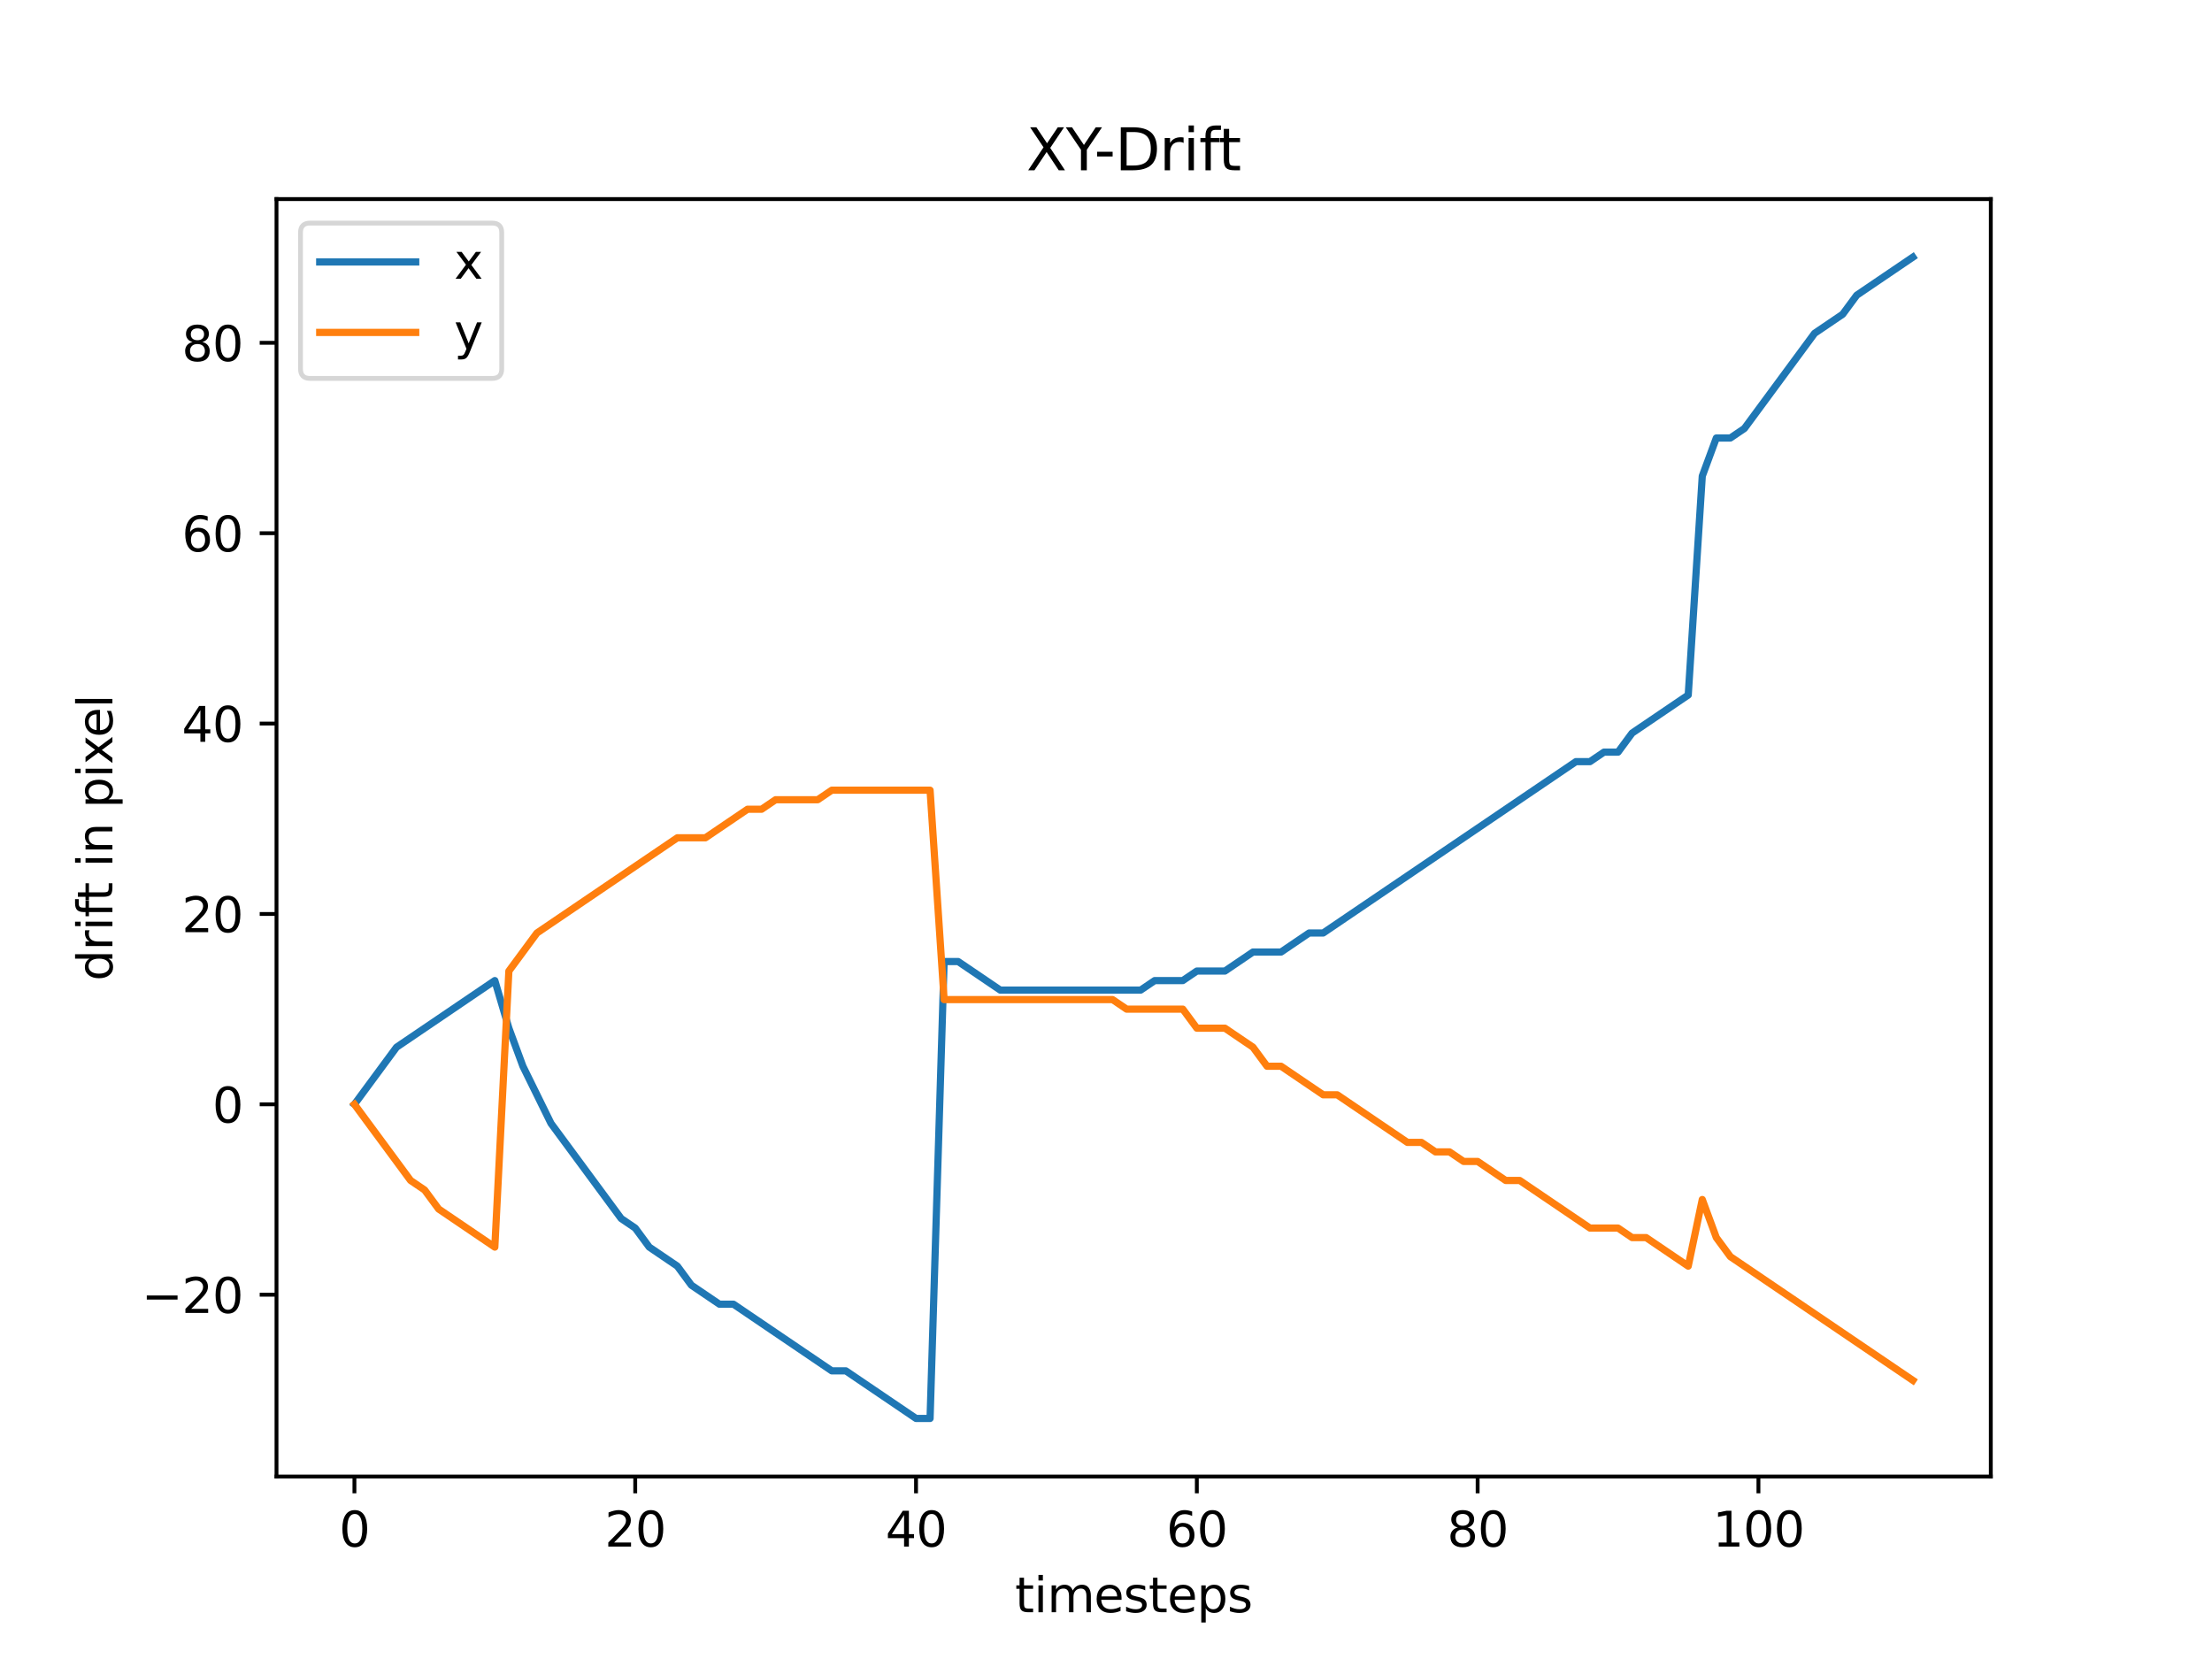 <svg width="614.4" height="460.8" viewBox="0 0 460.8 345.6" xmlns="http://www.w3.org/2000/svg" xmlns:xlink="http://www.w3.org/1999/xlink" stroke-linejoin="round" overflow="hidden"><rect x="0" y="0" width="460.8" height="345.6" fill="#333333" stroke="none"/><defs></defs><defs><clipPath id="p3ddfa3f191"><rect x="57.6" y="41.472" width="357.12" height="266.112"/></clipPath></defs><g id="figure_1"><g id="patch_1"><path d="M0 345.6 460.8 345.6 460.8 0 0 0Z" fill="#FFFFFF"/></g><g id="axes_1"><g id="patch_2"><path d="M57.6 307.584 414.72 307.584 414.72 41.472 57.6 41.472Z" fill="#FFFFFF"/></g><g id="matplotlib.axis_1"><g id="xtick_1"><g id="line2d_1"><defs><path d="M0 0 0 3.5" id="m9e924d6d0a" stroke="#000000" stroke-width="0.8"/></defs><g><use x="73.833" y="307.584" width="100%" height="100%" xlink:href="#m9e924d6d0a" stroke="#000000" stroke-width="0.8"></use></g></g><g id="text_1"><g transform="matrix(0.1 0 0 -0.1 70.651 322.182)"><defs><path d="M2034 4250C1709.33 4250 1465 4090 1301 3770 1137.67 3450.67 1056 2970 1056 2328 1056 1688.67 1137.67 1209 1301 889 1465 569 1709.33 409 2034 409 2361.33 409 2606.67 569 2770 889 2934 1209 3016 1688.67 3016 2328 3016 2970 2934 3450.67 2770 3770 2606.67 4090 2361.33 4250 2034 4250ZM2034 4750C2557.33 4750 2957 4543 3233 4129 3509 3715.67 3647 3115.33 3647 2328 3647 1542.67 3509 943 3233 529 2957 115.667 2557.33-91 2034-91 1511.33-91 1112 115.667 836 529 560 943 422 1542.67 422 2328 422 3115.33 560 3715.67 836 4129 1112 4543 1511.33 4750 2034 4750Z" id="DejaVuSans-30" transform="scale(0.016 0.016)"/></defs><use width="100%" height="100%" xlink:href="#DejaVuSans-30"></use></g></g></g><g id="xtick_2"><g id="line2d_2"><g><use x="132.329" y="307.584" width="100%" height="100%" xlink:href="#m9e924d6d0a" stroke="#000000" stroke-width="0.8"></use></g></g><g id="text_2"><g transform="matrix(0.1 0 0 -0.1 125.967 322.182)"><defs><path d="M1228 531 3431 531 3431 0 469 0 469 531C708.333 779 1034.67 1111.67 1448 1529 1862 1947 2122 2216.67 2228 2338 2430 2564.67 2571 2756.67 2651 2914 2731.67 3071.33 2772 3226 2772 3378 2772 3626 2685 3828 2511 3984 2337 4140.67 2110.33 4219 1831 4219 1633 4219 1424 4184.67 1204 4116 984.667 4047.33 750 3943 500 3803L500 4441C754 4543 991.333 4620 1212 4672 1433.33 4724 1635.67 4750 1819 4750 2302.33 4750 2687.67 4629 2975 4387 3262.33 4145.67 3406 3823 3406 3419 3406 3227 3370 3045 3298 2873 3226.67 2701.67 3096 2499.33 2906 2266 2854 2205.33 2688.33 2030.67 2409 1742 2130.33 1453.33 1736.67 1049.67 1228 531Z" id="DejaVuSans-32" transform="scale(0.016 0.016)"/></defs><use width="100%" height="100%" xlink:href="#DejaVuSans-32"></use><use x="63.623" width="100%" height="100%" xlink:href="#DejaVuSans-30"></use></g></g></g><g id="xtick_3"><g id="line2d_3"><g><use x="190.825" y="307.584" width="100%" height="100%" xlink:href="#m9e924d6d0a" stroke="#000000" stroke-width="0.8"></use></g></g><g id="text_3"><g transform="matrix(0.1 0 0 -0.1 184.463 322.182)"><defs><path d="M2419 4116 825 1625 2419 1625 2419 4116ZM2253 4666 3047 4666 3047 1625 3713 1625 3713 1100 3047 1100 3047 0 2419 0 2419 1100 313 1100 313 1709 2253 4666Z" id="DejaVuSans-34" transform="scale(0.016 0.016)"/></defs><use width="100%" height="100%" xlink:href="#DejaVuSans-34"></use><use x="63.623" width="100%" height="100%" xlink:href="#DejaVuSans-30"></use></g></g></g><g id="xtick_4"><g id="line2d_4"><g><use x="249.322" y="307.584" width="100%" height="100%" xlink:href="#m9e924d6d0a" stroke="#000000" stroke-width="0.8"></use></g></g><g id="text_4"><g transform="matrix(0.1 0 0 -0.1 242.959 322.182)"><defs><path d="M2113 2584C1829.67 2584 1605 2487 1439 2293 1273.67 2099.67 1191 1834.33 1191 1497 1191 1161.67 1273.67 896.333 1439 701 1605 506.333 1829.67 409 2113 409 2396.33 409 2620.67 506.333 2786 701 2951.33 896.333 3034 1161.67 3034 1497 3034 1834.33 2951.33 2099.67 2786 2293 2620.67 2487 2396.33 2584 2113 2584ZM3366 4563 3366 3988C3207.33 4062.67 3047.33 4119.67 2886 4159 2724.67 4199 2564.67 4219 2406 4219 1989.33 4219 1671 4078.33 1451 3797 1231.67 3515.67 1106.33 3090.67 1075 2522 1197.67 2703.33 1351.67 2842.33 1537 2939 1723 3035.67 1927.33 3084 2150 3084 2618.67 3084 2989 2941.67 3261 2657 3533 2373 3669 1986.33 3669 1497 3669 1017.67 3527.33 633 3244 343 2960.67 53.667 2583.67-91 2113-91 1573-91 1160.33 115.667 875 529 589.667 943 447 1542.67 447 2328 447 3065.33 622 3653.33 972 4092 1322 4530.67 1791.67 4750 2381 4750 2539.67 4750 2699.67 4734.33 2861 4703 3022.33 4671.67 3190.67 4625 3366 4563Z" id="DejaVuSans-36" transform="scale(0.016 0.016)"/></defs><use width="100%" height="100%" xlink:href="#DejaVuSans-36"></use><use x="63.623" width="100%" height="100%" xlink:href="#DejaVuSans-30"></use></g></g></g><g id="xtick_5"><g id="line2d_5"><g><use x="307.818" y="307.584" width="100%" height="100%" xlink:href="#m9e924d6d0a" stroke="#000000" stroke-width="0.8"></use></g></g><g id="text_5"><g transform="matrix(0.1 0 0 -0.1 301.455 322.182)"><defs><path d="M2034 2216C1734 2216 1498 2135.67 1326 1975 1154.67 1814.33 1069 1593.67 1069 1313 1069 1031.67 1154.67 810.667 1326 650 1498 489.333 1734 409 2034 409 2334 409 2570.33 489.667 2743 651 2916.33 813 3003 1033.67 3003 1313 3003 1593.67 2917 1814.33 2745 1975 2573.67 2135.67 2336.67 2216 2034 2216ZM1403 2484C1132.33 2550.67 921.333 2676.67 770 2862 619.333 3048 544 3274.33 544 3541 544 3913.67 676.667 4208.33 942 4425 1208 4641.67 1572 4750 2034 4750 2498.67 4750 2863.33 4641.67 3128 4425 3392.67 4208.33 3525 3913.67 3525 3541 3525 3274.33 3449.33 3048 3298 2862 3147.33 2676.67 2937.67 2550.67 2669 2484 2973 2413.33 3209.67 2274.67 3379 2068 3549 1862 3634 1610.33 3634 1313 3634 860.333 3496 513 3220 271 2944 29.667 2548.67-91 2034-91 1520-91 1124.67 29.667 848 271 572 513 434 860.333 434 1313 434 1610.33 519.333 1862 690 2068 861.333 2274.67 1099 2413.33 1403 2484ZM1172 3481C1172 3239.67 1247.33 3051.33 1398 2916 1549.33 2780.67 1761.33 2713 2034 2713 2305.33 2713 2517.33 2780.67 2670 2916 2823.33 3051.33 2900 3239.67 2900 3481 2900 3723 2823.33 3911.67 2670 4047 2517.33 4182.33 2305.33 4250 2034 4250 1761.33 4250 1549.33 4182.33 1398 4047 1247.33 3911.67 1172 3723 1172 3481Z" id="DejaVuSans-38" transform="scale(0.016 0.016)"/></defs><use width="100%" height="100%" xlink:href="#DejaVuSans-38"></use><use x="63.623" width="100%" height="100%" xlink:href="#DejaVuSans-30"></use></g></g></g><g id="xtick_6"><g id="line2d_6"><g><use x="366.314" y="307.584" width="100%" height="100%" xlink:href="#m9e924d6d0a" stroke="#000000" stroke-width="0.8"></use></g></g><g id="text_6"><g transform="matrix(0.1 0 0 -0.1 356.771 322.182)"><defs><path d="M794 531 1825 531 1825 4091 703 3866 703 4441 1819 4666 2450 4666 2450 531 3481 531 3481 0 794 0 794 531Z" id="DejaVuSans-31" transform="scale(0.016 0.016)"/></defs><use width="100%" height="100%" xlink:href="#DejaVuSans-31"></use><use x="63.623" width="100%" height="100%" xlink:href="#DejaVuSans-30"></use><use x="127.246" width="100%" height="100%" xlink:href="#DejaVuSans-30"></use></g></g></g><g id="text_7"><g transform="matrix(0.1 0 0 -0.1 211.444 335.861)"><defs><path d="M1172 4494 1172 3500 2356 3500 2356 3053 1172 3053 1172 1153C1172 867.667 1211 684.333 1289 603 1367 521.667 1526 481 1766 481L2356 481 2356 0 1766 0C1322 0 1015.67 82.667 847 248 678.333 414 594 715.667 594 1153L594 3053 172 3053 172 3500 594 3500 594 4494 1172 4494Z" id="DejaVuSans-74" transform="scale(0.016 0.016)"/><path d="M603 3500 1178 3500 1178 0 603 0 603 3500ZM603 4863 1178 4863 1178 4134 603 4134 603 4863Z" id="DejaVuSans-69" transform="scale(0.016 0.016)"/><path d="M3328 2828C3472 3086.67 3644 3277.33 3844 3400 4044 3522.67 4279.33 3584 4550 3584 4914.67 3584 5196 3456.33 5394 3201 5592 2946.33 5691 2583.67 5691 2113L5691 0 5113 0 5113 2094C5113 2429.33 5053.33 2678 4934 2840 4815.33 3002.67 4634.33 3084 4391 3084 4093 3084 3857.33 2985 3684 2787 3511.33 2589.67 3425 2320 3425 1978L3425 0 2847 0 2847 2094C2847 2431.33 2787.67 2680.67 2669 2842 2550.33 3003.33 2367 3084 2119 3084 1825 3084 1591.33 2984.67 1418 2786 1245.33 2587.33 1159 2318 1159 1978L1159 0 581 0 581 3500 1159 3500 1159 2956C1290.33 3170.67 1447.67 3329 1631 3431 1814.33 3533 2032 3584 2284 3584 2538.67 3584 2755 3519.33 2933 3390 3111 3261.33 3242.67 3074 3328 2828Z" id="DejaVuSans-6d" transform="scale(0.016 0.016)"/><path d="M3597 1894 3597 1613 953 1613C978.333 1217 1097.67 915.333 1311 708 1524.33 500.667 1821.67 397 2203 397 2423.67 397 2637.67 424 2845 478 3052.33 532 3258.33 613.333 3463 722L3463 178C3256.33 90.667 3044.67 24 2828-22 2611.33-68 2391.67-91 2169-91 1610.33-91 1168 71.333 842 396 516 721.333 353 1161.33 353 1716 353 2288.67 507.667 2743 817 3079 1126.33 3415.67 1543.67 3584 2069 3584 2539.67 3584 2912 3432.33 3186 3129 3460 2826.33 3597 2414.67 3597 1894ZM3022 2063C3018 2377 2930 2627.67 2758 2815 2586 3003 2358.33 3097 2075 3097 1754.33 3097 1497.67 3006.33 1305 2825 1112.33 2643.67 1001.33 2388.33 972 2059L3022 2063Z" id="DejaVuSans-65" transform="scale(0.016 0.016)"/><path d="M2834 3397 2834 2853C2672 2936.33 2503.33 2998.67 2328 3040 2153.33 3082 1972 3103 1784 3103 1498.67 3103 1284.67 3059.33 1142 2972 999.333 2884.67 928 2753.33 928 2578 928 2444.67 979 2340 1081 2264 1183 2188 1388.33 2115.67 1697 2047L1894 2003C2302 1915.67 2592 1792.33 2764 1633 2936 1473.67 3022 1251.33 3022 966 3022 640.667 2893.33 383 2636 193 2378.67 3.667 2025-91 1575-91 1387.67-91 1192.33-72.667 989-36 785.667 0.667 571.667 55.333 347 128L347 722C559.667 611.333 769 528.333 975 473 1181 418.333 1385.33 391 1588 391 1858.67 391 2066.67 437.333 2212 530 2358 622.667 2431 753.333 2431 922 2431 1078 2378.33 1197.67 2273 1281 2168.33 1364.33 1937.67 1444.67 1581 1522L1381 1569C1025 1643.67 767.667 1758.67 609 1914 451 2069.33 372 2282.33 372 2553 372 2882.33 488.667 3136.33 722 3315 955.333 3494.33 1286.67 3584 1716 3584 1928 3584 2127.67 3568.33 2315 3537 2503 3506.33 2676 3459.67 2834 3397Z" id="DejaVuSans-73" transform="scale(0.016 0.016)"/><path d="M1159 525 1159-1331 581-1331 581 3500 1159 3500 1159 2969C1280.33 3177 1433 3331.33 1617 3432 1801.67 3533.33 2022 3584 2278 3584 2703.33 3584 3048.67 3415.33 3314 3078 3580 2740.67 3713 2297 3713 1747 3713 1197 3580 753 3314 415 3048.67 77.667 2703.33-91 2278-91 2022-91 1801.67-40.333 1617 61 1433 162.333 1280.33 317 1159 525ZM3116 1747C3116 2169.67 3029 2501.33 2855 2742 2681 2982.67 2442 3103 2138 3103 1833.33 3103 1594 2982.67 1420 2742 1246 2501.33 1159 2169.67 1159 1747 1159 1324.33 1246 992.667 1420 752 1594 511.333 1833.33 391 2138 391 2442 391 2681 511.333 2855 752 3029 992.667 3116 1324.33 3116 1747Z" id="DejaVuSans-70" transform="scale(0.016 0.016)"/></defs><use width="100%" height="100%" xlink:href="#DejaVuSans-74"></use><use x="39.209" width="100%" height="100%" xlink:href="#DejaVuSans-69"></use><use x="66.992" width="100%" height="100%" xlink:href="#DejaVuSans-6d"></use><use x="164.404" width="100%" height="100%" xlink:href="#DejaVuSans-65"></use><use x="225.928" width="100%" height="100%" xlink:href="#DejaVuSans-73"></use><use x="278.027" width="100%" height="100%" xlink:href="#DejaVuSans-74"></use><use x="317.236" width="100%" height="100%" xlink:href="#DejaVuSans-65"></use><use x="378.76" width="100%" height="100%" xlink:href="#DejaVuSans-70"></use><use x="442.236" width="100%" height="100%" xlink:href="#DejaVuSans-73"></use></g></g></g><g id="matplotlib.axis_2"><g id="ytick_1"><g id="line2d_7"><defs><path d="M0 0-3.5 0" id="m06910ed7b8" stroke="#000000" stroke-width="0.8"/></defs><g><use x="57.6" y="269.71" width="100%" height="100%" xlink:href="#m06910ed7b8" stroke="#000000" stroke-width="0.8"></use></g></g><g id="text_8"><g transform="matrix(0.1 0 0 -0.1 29.495 273.509)"><defs><path d="M678 2272 4684 2272 4684 1741 678 1741 678 2272Z" id="DejaVuSans-2212" transform="scale(0.016 0.016)"/></defs><use width="100%" height="100%" xlink:href="#DejaVuSans-2212"></use><use x="83.789" width="100%" height="100%" xlink:href="#DejaVuSans-32"></use><use x="147.412" width="100%" height="100%" xlink:href="#DejaVuSans-30"></use></g></g></g><g id="ytick_2"><g id="line2d_8"><g><use x="57.6" y="230.051" width="100%" height="100%" xlink:href="#m06910ed7b8" stroke="#000000" stroke-width="0.8"></use></g></g><g id="text_9"><g transform="matrix(0.1 0 0 -0.1 44.237 233.85)"><use width="100%" height="100%" xlink:href="#DejaVuSans-30"></use></g></g></g><g id="ytick_3"><g id="line2d_9"><g><use x="57.6" y="190.392" width="100%" height="100%" xlink:href="#m06910ed7b8" stroke="#000000" stroke-width="0.8"></use></g></g><g id="text_10"><g transform="matrix(0.1 0 0 -0.1 37.875 194.191)"><use width="100%" height="100%" xlink:href="#DejaVuSans-32"></use><use x="63.623" width="100%" height="100%" xlink:href="#DejaVuSans-30"></use></g></g></g><g id="ytick_4"><g id="line2d_10"><g><use x="57.6" y="150.733" width="100%" height="100%" xlink:href="#m06910ed7b8" stroke="#000000" stroke-width="0.8"></use></g></g><g id="text_11"><g transform="matrix(0.1 0 0 -0.1 37.875 154.532)"><use width="100%" height="100%" xlink:href="#DejaVuSans-34"></use><use x="63.623" width="100%" height="100%" xlink:href="#DejaVuSans-30"></use></g></g></g><g id="ytick_5"><g id="line2d_11"><g><use x="57.6" y="111.074" width="100%" height="100%" xlink:href="#m06910ed7b8" stroke="#000000" stroke-width="0.8"></use></g></g><g id="text_12"><g transform="matrix(0.1 0 0 -0.1 37.875 114.873)"><use width="100%" height="100%" xlink:href="#DejaVuSans-36"></use><use x="63.623" width="100%" height="100%" xlink:href="#DejaVuSans-30"></use></g></g></g><g id="ytick_6"><g id="line2d_12"><g><use x="57.6" y="71.415" width="100%" height="100%" xlink:href="#m06910ed7b8" stroke="#000000" stroke-width="0.8"></use></g></g><g id="text_13"><g transform="matrix(0.1 0 0 -0.1 37.875 75.214)"><use width="100%" height="100%" xlink:href="#DejaVuSans-38"></use><use x="63.623" width="100%" height="100%" xlink:href="#DejaVuSans-30"></use></g></g></g><g id="text_14"><g transform="matrix(6.12323e-18 -0.1 -0.1 -6.12323e-18 23.416 204.348)"><defs><path d="M2906 2969 2906 4863 3481 4863 3481 0 2906 0 2906 525C2785.33 317 2632.67 162.333 2448 61 2264-40.333 2042.67-91 1784-91 1361.33-91 1017 77.667 751 415 485.667 753 353 1197 353 1747 353 2297 485.667 2740.67 751 3078 1017 3415.33 1361.33 3584 1784 3584 2042.67 3584 2264 3533.33 2448 3432 2632.67 3331.33 2785.33 3177 2906 2969ZM947 1747C947 1324.33 1034 992.667 1208 752 1382 511.333 1621 391 1925 391 2229 391 2468.33 511.333 2643 752 2818.33 992.667 2906 1324.33 2906 1747 2906 2169.67 2818.33 2501.33 2643 2742 2468.33 2982.67 2229 3103 1925 3103 1621 3103 1382 2982.67 1208 2742 1034 2501.33 947 2169.67 947 1747Z" id="DejaVuSans-64" transform="scale(0.016 0.016)"/><path d="M2631 2963C2566.33 3000.33 2496 3027.67 2420 3045 2344 3063 2260.33 3072 2169 3072 1843.67 3072 1594 2966.33 1420 2755 1246 2543.67 1159 2240 1159 1844L1159 0 581 0 581 3500 1159 3500 1159 2956C1280.33 3168.67 1437.67 3326.33 1631 3429 1825 3532.33 2060.67 3584 2338 3584 2377.33 3584 2421 3581.33 2469 3576 2517 3571.33 2570 3563.67 2628 3553L2631 2963Z" id="DejaVuSans-72" transform="scale(0.016 0.016)"/><path d="M2375 4863 2375 4384 1825 4384C1619 4384 1475.67 4342.33 1395 4259 1315 4175.67 1275 4025.67 1275 3809L1275 3500 2222 3500 2222 3053 1275 3053 1275 0 697 0 697 3053 147 3053 147 3500 697 3500 697 3744C697 4133.33 787.667 4417 969 4595 1150.33 4773.67 1437.67 4863 1831 4863L2375 4863Z" id="DejaVuSans-66" transform="scale(0.016 0.016)"/><path d="" id="DejaVuSans-20" transform="scale(0.016 0.016)"/><path d="M3513 2113 3513 0 2938 0 2938 2094C2938 2425.33 2873.33 2673 2744 2837 2614.67 3001.67 2421 3084 2163 3084 1852.33 3084 1607.33 2985 1428 2787 1248.67 2589.67 1159 2320 1159 1978L1159 0 581 0 581 3500 1159 3500 1159 2956C1297 3166.67 1459 3324 1645 3428 1831.67 3532 2047 3584 2291 3584 2693 3584 2997 3459.67 3203 3211 3409.67 2962.33 3513 2596.33 3513 2113Z" id="DejaVuSans-6e" transform="scale(0.016 0.016)"/><path d="M3513 3500 2247 1797 3578 0 2900 0 1881 1375 863 0 184 0 1544 1831 300 3500 978 3500 1906 2253 2834 3500 3513 3500Z" id="DejaVuSans-78" transform="scale(0.016 0.016)"/><path d="M603 4863 1178 4863 1178 0 603 0 603 4863Z" id="DejaVuSans-6c" transform="scale(0.016 0.016)"/></defs><use width="100%" height="100%" xlink:href="#DejaVuSans-64"></use><use x="63.477" width="100%" height="100%" xlink:href="#DejaVuSans-72"></use><use x="104.59" width="100%" height="100%" xlink:href="#DejaVuSans-69"></use><use x="132.373" width="100%" height="100%" xlink:href="#DejaVuSans-66"></use><use x="165.828" width="100%" height="100%" xlink:href="#DejaVuSans-74"></use><use x="205.037" width="100%" height="100%" xlink:href="#DejaVuSans-20"></use><use x="236.824" width="100%" height="100%" xlink:href="#DejaVuSans-69"></use><use x="264.607" width="100%" height="100%" xlink:href="#DejaVuSans-6e"></use><use x="327.986" width="100%" height="100%" xlink:href="#DejaVuSans-20"></use><use x="359.773" width="100%" height="100%" xlink:href="#DejaVuSans-70"></use><use x="423.25" width="100%" height="100%" xlink:href="#DejaVuSans-69"></use><use x="451.033" width="100%" height="100%" xlink:href="#DejaVuSans-78"></use><use x="507.088" width="100%" height="100%" xlink:href="#DejaVuSans-65"></use><use x="568.611" width="100%" height="100%" xlink:href="#DejaVuSans-6c"></use></g></g></g><g id="line2d_13"><path d="M73.833 230.051 76.757 226.085 79.682 222.119 82.607 218.153 85.532 216.17 88.457 214.187 91.382 212.204 94.306 210.221 97.231 208.238 100.156 206.255 103.081 204.272 106.006 214.187 108.931 222.119 111.855 228.068 114.78 234.017 117.705 237.982 120.63 241.948 123.555 245.914 126.479 249.88 129.404 253.846 132.329 255.829 135.254 259.795 138.179 261.778 141.103 263.761 144.028 267.727 146.953 269.71 149.878 271.693 152.803 271.693 155.728 273.676 158.652 275.658 161.577 277.641 164.502 279.624 167.427 281.607 170.352 283.59 173.276 285.573 176.201 285.573 179.126 287.556 182.051 289.539 184.976 291.522 187.901 293.505 190.825 295.488 193.75 295.488 196.675 200.306 199.6 200.306 202.525 202.289 205.449 204.272 208.374 206.255 211.299 206.255 214.224 206.255 217.149 206.255 220.074 206.255 222.998 206.255 225.923 206.255 228.848 206.255 231.773 206.255 234.698 206.255 237.622 206.255 240.547 204.272 243.472 204.272 246.397 204.272 249.322 202.289 252.246 202.289 255.171 202.289 258.096 200.306 261.021 198.323 263.946 198.323 266.871 198.323 269.795 196.34 272.72 194.358 275.645 194.358 278.57 192.375 281.495 190.392 284.419 188.409 287.344 186.426 290.269 184.443 293.194 182.46 296.119 180.477 299.044 178.494 301.968 176.511 304.893 174.528 307.818 172.545 310.743 170.562 313.668 168.579 316.592 166.596 319.517 164.613 322.442 162.63 325.367 160.647 328.292 158.664 331.217 158.664 334.141 156.681 337.066 156.681 339.991 152.716 342.916 150.733 345.841 148.75 348.765 146.767 351.69 144.784 354.615 99.176 357.54 91.244 360.465 91.244 363.389 89.261 366.314 85.295 369.239 81.329 372.164 77.363 375.089 73.397 378.014 69.432 380.938 67.449 383.863 65.466 386.788 61.5 389.713 59.517 392.638 57.534 395.562 55.551 398.487 53.568" stroke="#1F77B4" stroke-width="1.5" stroke-linecap="square" fill="none" clip-path="url(#p3ddfa3f191)"/></g><g id="line2d_14"><path d="M73.833 230.051 76.757 234.017 79.682 237.982 82.607 241.948 85.532 245.914 88.457 247.897 91.382 251.863 94.306 253.846 97.231 255.829 100.156 257.812 103.081 259.795 106.006 202.289 108.931 198.323 111.855 194.358 114.78 192.375 117.705 190.392 120.63 188.409 123.555 186.426 126.479 184.443 129.404 182.46 132.329 180.477 135.254 178.494 138.179 176.511 141.103 174.528 144.028 174.528 146.953 174.528 149.878 172.545 152.803 170.562 155.728 168.579 158.652 168.579 161.577 166.596 164.502 166.596 167.427 166.596 170.352 166.596 173.276 164.613 176.201 164.613 179.126 164.613 182.051 164.613 184.976 164.613 187.901 164.613 190.825 164.613 193.75 164.613 196.675 208.238 199.6 208.238 202.525 208.238 205.449 208.238 208.374 208.238 211.299 208.238 214.224 208.238 217.149 208.238 220.074 208.238 222.998 208.238 225.923 208.238 228.848 208.238 231.773 208.238 234.698 210.221 237.622 210.221 240.547 210.221 243.472 210.221 246.397 210.221 249.322 214.187 252.246 214.187 255.171 214.187 258.096 216.17 261.021 218.153 263.946 222.119 266.871 222.119 269.795 224.102 272.72 226.085 275.645 228.068 278.57 228.068 281.495 230.051 284.419 232.034 287.344 234.017 290.269 235.999 293.194 237.982 296.119 237.982 299.044 239.965 301.968 239.965 304.893 241.948 307.818 241.948 310.743 243.931 313.668 245.914 316.592 245.914 319.517 247.897 322.442 249.88 325.367 251.863 328.292 253.846 331.217 255.829 334.141 255.829 337.066 255.829 339.991 257.812 342.916 257.812 345.841 259.795 348.765 261.778 351.69 263.761 354.615 249.88 357.54 257.812 360.465 261.778 363.389 263.761 366.314 265.744 369.239 267.727 372.164 269.71 375.089 271.693 378.014 273.676 380.938 275.658 383.863 277.641 386.788 279.624 389.713 281.607 392.638 283.59 395.562 285.573 398.487 287.556" stroke="#FF7F0E" stroke-width="1.5" stroke-linecap="square" fill="none" clip-path="url(#p3ddfa3f191)"/></g><g id="patch_3"><path d="M57.6 307.584 57.6 41.472" stroke="#000000" stroke-width="0.8" stroke-linecap="square" stroke-linejoin="miter" fill="none"/></g><g id="patch_4"><path d="M414.72 307.584 414.72 41.472" stroke="#000000" stroke-width="0.8" stroke-linecap="square" stroke-linejoin="miter" fill="none"/></g><g id="patch_5"><path d="M57.6 307.584 414.72 307.584" stroke="#000000" stroke-width="0.8" stroke-linecap="square" stroke-linejoin="miter" fill="none"/></g><g id="patch_6"><path d="M57.6 41.472 414.72 41.472" stroke="#000000" stroke-width="0.8" stroke-linecap="square" stroke-linejoin="miter" fill="none"/></g><g id="text_15"><g transform="matrix(0.12 0 0 -0.12 213.82 35.472)"><defs><path d="M403 4666 1081 4666 2241 2931 3406 4666 4084 4666 2584 2425 4184 0 3506 0 2194 1984 872 0 191 0 1856 2491 403 4666Z" id="DejaVuSans-58" transform="scale(0.016 0.016)"/><path d="M-13 4666 666 4666 1959 2747 3244 4666 3922 4666 2272 2222 2272 0 1638 0 1638 2222-13 4666Z" id="DejaVuSans-59" transform="scale(0.016 0.016)"/><path d="M313 2009 1997 2009 1997 1497 313 1497 313 2009Z" id="DejaVuSans-2d" transform="scale(0.016 0.016)"/><path d="M1259 4147 1259 519 2022 519C2666 519 3137.33 664.667 3436 956 3734.67 1248 3884 1708.67 3884 2338 3884 2962.67 3734.67 3420.33 3436 3711 3137.33 4001.67 2666 4147 2022 4147L1259 4147ZM628 4666 1925 4666C2829 4666 3492.33 4478 3915 4102 4338.33 3726 4550 3138 4550 2338 4550 1533.33 4337.33 942.333 3912 565 3487.33 188.333 2825 0 1925 0L628 0 628 4666Z" id="DejaVuSans-44" transform="scale(0.016 0.016)"/></defs><use width="100%" height="100%" xlink:href="#DejaVuSans-58"></use><use x="68.506" width="100%" height="100%" xlink:href="#DejaVuSans-59"></use><use x="117.715" width="100%" height="100%" xlink:href="#DejaVuSans-2d"></use><use x="153.799" width="100%" height="100%" xlink:href="#DejaVuSans-44"></use><use x="230.801" width="100%" height="100%" xlink:href="#DejaVuSans-72"></use><use x="271.914" width="100%" height="100%" xlink:href="#DejaVuSans-69"></use><use x="299.697" width="100%" height="100%" xlink:href="#DejaVuSans-66"></use><use x="333.152" width="100%" height="100%" xlink:href="#DejaVuSans-74"></use></g></g><g id="legend_1"><g id="patch_7"><path d="M64.6 78.828 102.519 78.828C103.852 78.828 104.519 78.162 104.519 76.828L104.519 48.472C104.519 47.139 103.852 46.472 102.519 46.472L64.6 46.472C63.267 46.472 62.6 47.139 62.6 48.472L62.6 76.828C62.6 78.162 63.267 78.828 64.6 78.828Z" stroke="#CCCCCC" stroke-linejoin="miter" fill="#FFFFFF" opacity="0.8"/></g><g id="line2d_15"><path d="M66.6 54.57 76.6 54.57 86.6 54.57" stroke="#1F77B4" stroke-width="1.5" stroke-linecap="square" fill="none"/></g><g id="text_16"><g transform="matrix(0.1 0 0 -0.1 94.6 58.07)"><use width="100%" height="100%" xlink:href="#DejaVuSans-78"></use></g></g><g id="line2d_16"><path d="M66.6 69.249 76.6 69.249 86.6 69.249" stroke="#FF7F0E" stroke-width="1.5" stroke-linecap="square" fill="none"/></g><g id="text_17"><g transform="matrix(0.1 0 0 -0.1 94.6 72.749)"><defs><path d="M2059-325C1897-741.667 1738.67-1013.33 1584-1140 1430-1267.33 1224-1331 966-1331L506-1331 506-850 844-850C1002-850 1124.67-812.333 1212-737 1300-662.333 1397-485.333 1503-206L1606 56 191 3500 800 3500 1894 763 2988 3500 3597 3500 2059-325Z" id="DejaVuSans-79" transform="scale(0.016 0.016)"/></defs><use width="100%" height="100%" xlink:href="#DejaVuSans-79"></use></g></g></g></g></g></svg>